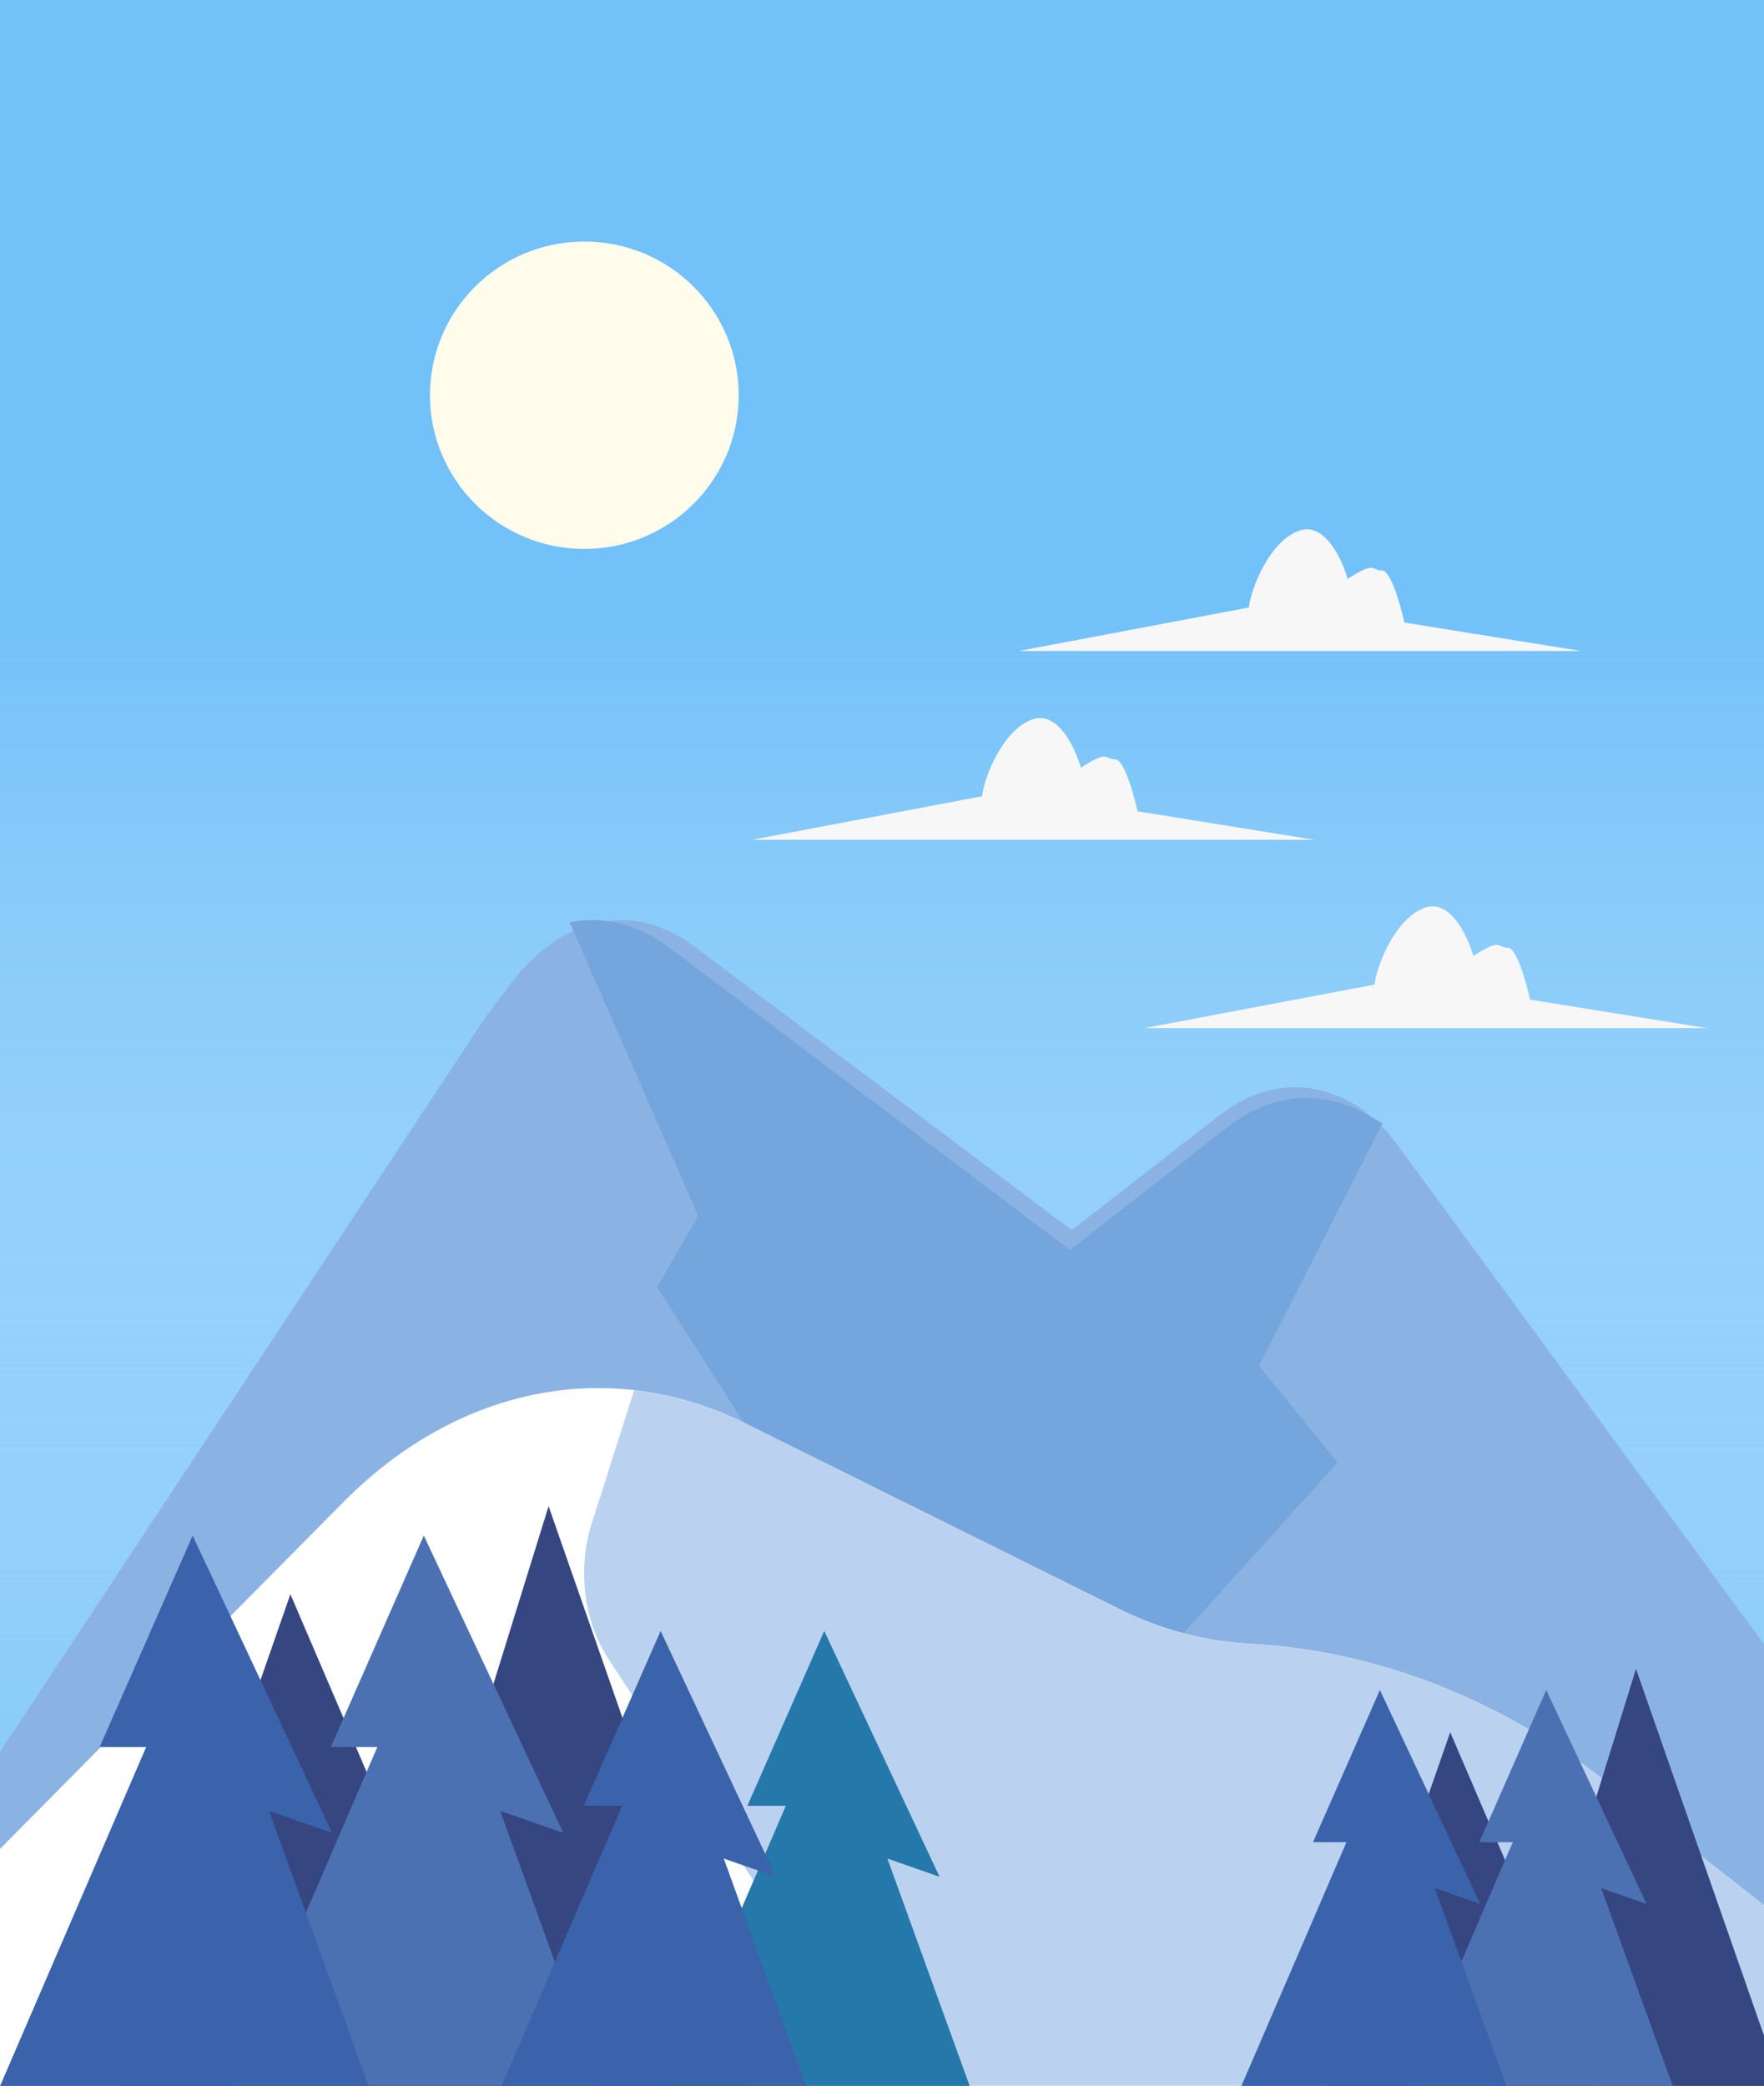 <svg width="800" height="946" viewBox="0 0 800 946" fill="none" xmlns="http://www.w3.org/2000/svg">
<g id="morning" clip-path="url(#clip0)">
<rect width="800" height="945.88" fill="white"/>
<g id="cold-day">
<g id="Rectangle 2">
<rect width="800" height="941.785" fill="#72C1F9"/>
<rect width="800" height="941.785" fill="url(#paint0_linear)"/>
</g>
<g id="sun">
<g id="Ellipse 1" filter="url(#filter0_f)">
<ellipse cx="265" cy="179.22" rx="70" ry="69.697" fill="#FFFCEC"/>
</g>
</g>
<g id="back-mountain">
<g id="g1032">
<path id="path1038" d="M553.109 505.666L486.069 557.82L314.795 429.107C287.209 408.377 254.987 415.082 231.304 446.482L220.412 460.922L-100 945.739H947L633.635 519.007C627.632 510.832 620.81 504.505 613.478 500.315C593.697 489.003 572.056 490.926 553.109 505.666Z" fill="#8AB3E3"/>
<path id="path1040" d="M620.308 505.634C599.344 493.596 576.409 495.642 556.33 511.329L485.281 566.831L303.766 429.854C289.271 418.915 273.567 415.174 258.354 418.236L316.636 551.381L298.027 583.705L455.903 830.321L606.627 663.152L570.961 619.372L626.979 509.458L620.308 505.634Z" fill="#74A5DD"/>
</g>
</g>
<g id="inner-mountain">
<g id="g1068">
<path id="path1074" d="M507.385 729.512L338.083 645.481C297.166 625.173 252.235 624.116 210.803 642.484H210.8C190.956 651.284 172.341 664.349 155.69 681.164L-106 945.475H904L730.538 809.523C680.72 770.474 624.385 748.429 566.577 745.351C546.339 744.275 526.358 738.93 507.385 729.512Z" fill="white"/>
<path id="path1076" d="M566.576 745.351C546.338 744.275 526.358 738.93 507.384 729.512L338.082 645.481C321.732 637.37 304.742 632.378 287.59 630.422L268.399 690.694C261.842 711.282 264.682 735.034 275.723 751.911L402.303 945.475H904L730.538 809.523C680.719 770.474 624.385 748.429 566.576 745.351Z" fill="#BAD2F0"/>
</g>
</g>
<g id="forest">
<g id="g1104">
<path id="path1110" d="M53.974 946L131.695 722.916L227.385 946H53.974Z" fill="#354681"/>
<path id="path1112" d="M167.192 946L248.792 683L340.603 946H167.192Z" fill="#354681"/>
<path id="path1114" d="M192.2 696.307L150.026 792.242H171.109L104.84 946H272.029L226.843 821.151L255.461 831.137L192.2 696.307Z" fill="#4B71B3"/>
<path id="path1116" d="M87.364 696.307L45.19 792.242H66.277L0 946H167.192L122.006 821.151L150.625 831.137L87.364 696.307Z" fill="#3B63AB"/>
<path id="path1118" d="M373.803 739.578L338.935 818.89H356.373L301.582 946H439.797L402.44 842.785L426.1 851.042L373.803 739.578Z" fill="#2578AA"/>
<path id="path1120" d="M299.605 739.578L264.741 818.89H282.171L227.384 946H365.599L328.246 842.785L351.902 851.042L299.605 739.578Z" fill="#3B63AB"/>
<path id="path1122" d="M601.779 946L657.696 785.495L726.542 946H601.779Z" fill="#354681"/>
<path id="path1124" d="M683.238 946L741.945 756.778L808 946H683.238Z" fill="#354681"/>
<path id="path1126" d="M701.229 766.353L670.885 835.374H686.059L638.376 946H758.661L726.152 856.174L746.739 863.358L701.229 766.353Z" fill="#4B71B3"/>
<path id="path1128" d="M625.801 766.353L595.461 835.374H610.631L562.949 946H683.237L650.725 856.174L671.316 863.358L625.801 766.353Z" fill="#3B63AB"/>
</g>
</g>
<g id="clouds">
<path id="Vector 4" d="M717.108 295.215H462L566.43 275.461C566.803 268.622 575.382 245.069 589.554 240.51C600.892 236.863 608.7 253.68 611.186 262.544C623.867 254.186 622.002 258.745 626.851 258.745C630.73 258.745 635.18 274.447 636.921 282.299L717.108 295.215Z" fill="#F7F7F7"/>
<path id="Vector 6" d="M774.108 466.215H519L623.43 446.461C623.803 439.622 632.382 416.069 646.554 411.51C657.892 407.863 665.7 424.68 668.186 433.544C680.867 425.186 679.002 429.745 683.851 429.745C687.73 429.745 692.18 445.447 693.921 453.299L774.108 466.215Z" fill="#F7F7F7"/>
<path id="Vector 5" d="M596.108 380.821H341L445.43 361.066C445.803 354.228 454.382 330.674 468.554 326.115C479.892 322.468 487.7 339.285 490.186 348.149C502.867 339.791 501.002 344.35 505.851 344.35C509.73 344.35 514.18 360.053 515.921 367.904L596.108 380.821Z" fill="#F7F7F7"/>
</g>
</g>
</g>
<defs>
<filter id="filter0_f" x="191" y="105.524" width="148" height="147.394" filterUnits="userSpaceOnUse" color-interpolation-filters="sRGB">
<feFlood flood-opacity="0" result="BackgroundImageFix"/>
<feBlend mode="normal" in="SourceGraphic" in2="BackgroundImageFix" result="shape"/>
<feGaussianBlur stdDeviation="2" result="effect1_foregroundBlur"/>
</filter>
<linearGradient id="paint0_linear" x1="400" y1="0" x2="400" y2="941.785" gradientUnits="userSpaceOnUse">
<stop offset="0.294" stop-color="#72C1F9"/>
<stop offset="1" stop-color="white" stop-opacity="0"/>
</linearGradient>
<clipPath id="clip0">
<rect width="800" height="945.88" fill="white"/>
</clipPath>
</defs>
</svg>
